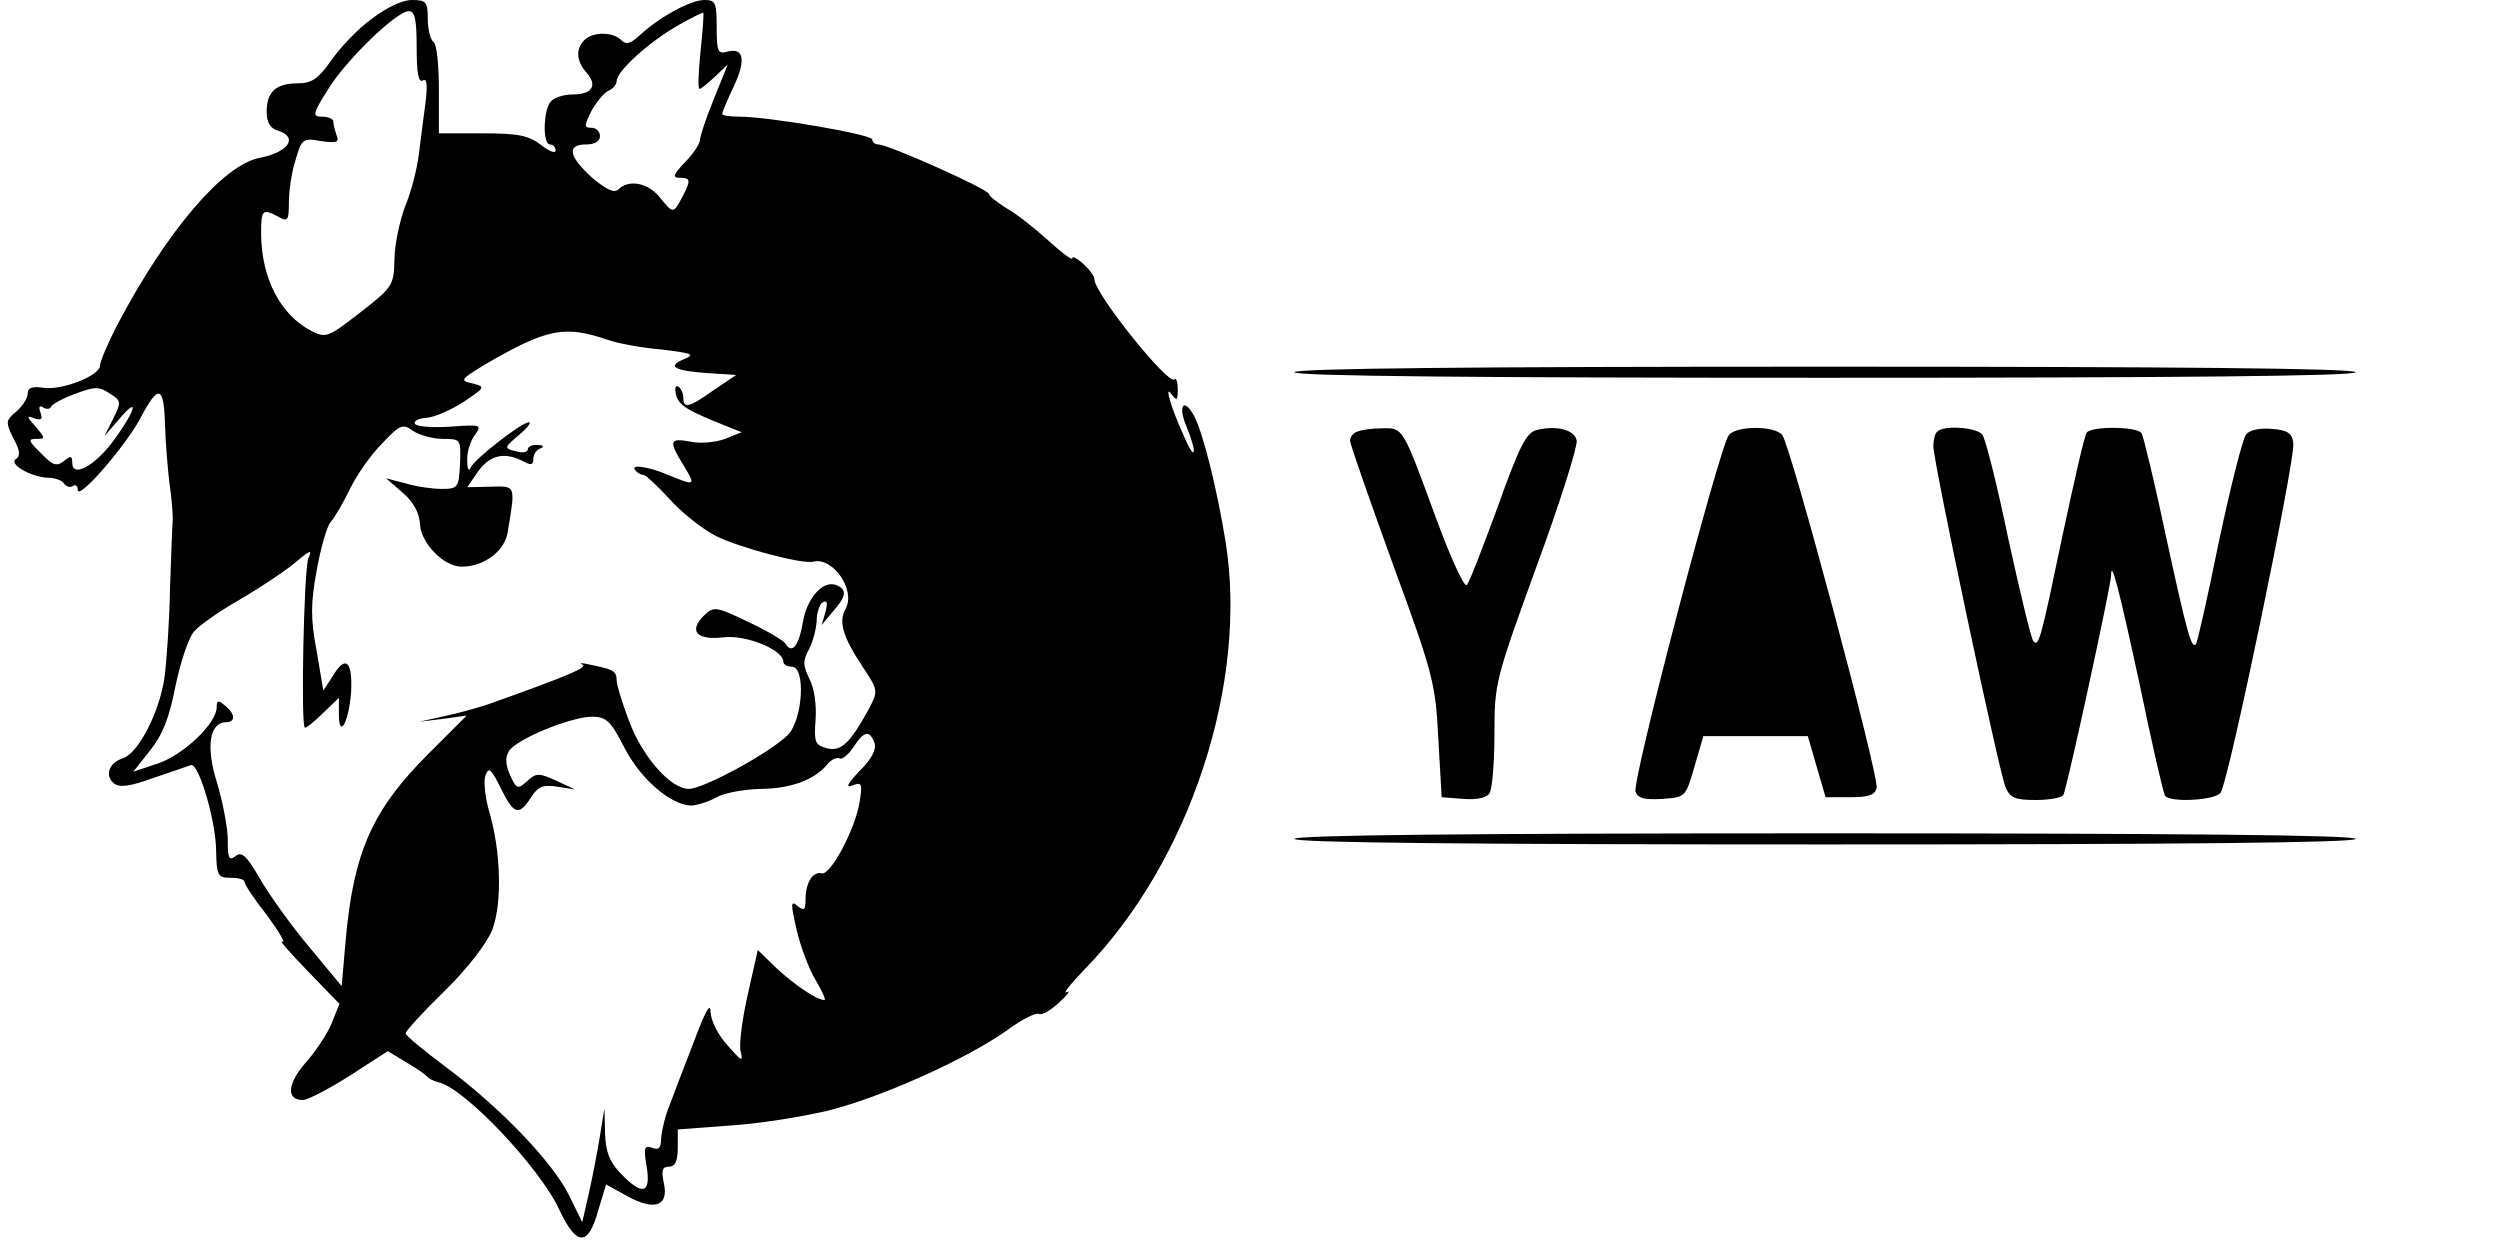 <?xml version="1.0" standalone="no"?>
<!DOCTYPE svg PUBLIC "-//W3C//DTD SVG 20010904//EN"
 "http://www.w3.org/TR/2001/REC-SVG-20010904/DTD/svg10.dtd">
<svg version="1.0" xmlns="http://www.w3.org/2000/svg"
 width="450pt" height="225pt" viewBox="0 0 450 225"
 preserveAspectRatio="xMidYMid meet">
<g transform="translate(0,225) scale(0.1,-0.1)"
fill="#000000" stroke="none">
<path d="M669 2216 c-25 -18 -57 -52 -73 -75 -23 -33 -35 -41 -60 -41 -39 0
-56 -15 -56 -51 0 -19 6 -30 20 -34 38 -12 19 -39 -32 -49 -66 -12 -168 -132
-257 -301 -17 -33 -31 -66 -31 -73 0 -18 -68 -45 -102 -40 -20 3 -28 0 -28
-10 0 -8 -9 -23 -21 -33 -19 -16 -19 -19 -5 -48 12 -21 13 -32 5 -37 -15 -9
27 -33 58 -34 12 0 25 -5 28 -10 4 -6 11 -8 16 -5 5 4 9 0 9 -7 1 -19 85 78
112 128 33 63 43 61 45 -10 1 -33 5 -81 8 -106 4 -25 6 -54 6 -65 -1 -11 -3
-67 -5 -125 -1 -58 -6 -130 -10 -160 -9 -62 -47 -136 -75 -145 -25 -8 -33 -31
-16 -45 10 -8 28 -6 72 10 32 11 62 21 67 23 14 3 45 -102 45 -155 1 -44 3
-48 26 -48 14 0 25 -3 25 -7 0 -5 18 -32 41 -61 22 -30 34 -51 27 -47 -7 4 13
-19 45 -52 l58 -60 -14 -35 c-8 -19 -29 -51 -47 -71 -33 -38 -35 -67 -5 -67 9
0 47 20 85 44 l68 44 33 -20 c19 -11 36 -23 39 -27 3 -3 11 -7 19 -9 47 -10
183 -154 218 -230 31 -66 52 -66 70 0 l14 46 38 -21 c49 -27 75 -18 66 23 -5
23 -3 30 9 30 11 0 16 10 16 34 l0 33 93 7 c52 3 132 16 178 27 96 24 249 93
321 144 27 20 53 33 58 30 5 -3 21 6 37 21 15 14 21 22 13 18 -8 -4 7 15 33
42 189 194 294 515 253 769 -15 94 -41 198 -57 227 -18 33 -29 18 -14 -18 21
-51 17 -68 -4 -19 -24 53 -36 95 -22 75 9 -12 11 -11 11 9 0 13 -3 22 -6 18
-11 -11 -144 155 -144 180 0 6 -9 18 -20 28 -11 10 -20 15 -20 10 0 -4 -19 10
-43 32 -23 21 -57 48 -75 58 -17 11 -32 22 -32 26 0 8 -181 89 -199 89 -6 0
-11 4 -11 9 0 9 -186 41 -239 41 -17 0 -31 2 -31 5 0 3 9 25 21 50 22 47 18
70 -12 62 -17 -5 -19 1 -19 44 0 44 -2 49 -22 49 -25 0 -80 -30 -116 -63 -17
-16 -25 -18 -34 -9 -15 15 -51 15 -66 0 -16 -16 -15 -38 4 -59 20 -23 10 -39
-25 -39 -15 0 -32 -5 -39 -12 -14 -14 -16 -78 -2 -78 6 0 10 -5 10 -11 0 -6
-12 -1 -26 10 -22 17 -41 21 -105 21 l-79 0 0 79 c0 44 -4 83 -10 86 -5 3 -10
22 -10 41 0 31 -3 34 -29 34 -17 0 -46 -14 -72 -34z m81 -52 c0 -44 3 -63 11
-59 7 5 9 -7 5 -39 -3 -25 -9 -67 -12 -93 -3 -26 -14 -69 -25 -95 -10 -27 -19
-70 -19 -96 -1 -45 -3 -49 -61 -94 -58 -45 -62 -47 -88 -34 -56 29 -90 94 -91
174 0 45 2 47 31 32 17 -10 19 -7 19 26 0 20 5 55 12 76 11 38 13 40 46 34 28
-4 33 -2 28 10 -3 9 -6 20 -6 25 0 5 -9 9 -20 9 -18 0 -18 4 11 50 33 53 123
140 145 140 11 0 14 -16 14 -66z m511 -6 c-4 -38 -5 -68 -2 -68 3 0 15 10 28
22 l23 22 -25 -62 c-14 -34 -25 -67 -25 -74 0 -6 -12 -25 -27 -40 -21 -22 -23
-28 -10 -28 20 0 21 -4 6 -33 -17 -32 -17 -32 -40 -4 -21 28 -57 35 -76 16 -7
-7 -21 -1 -47 21 -42 38 -47 60 -11 60 16 0 25 6 25 15 0 8 -7 15 -15 15 -14
0 -14 3 0 31 9 16 23 33 31 36 7 3 14 11 14 17 0 18 59 71 110 100 24 14 45
24 46 23 1 -1 -1 -32 -5 -69z m-166 -520 c17 -6 59 -14 95 -17 58 -7 62 -9 40
-18 -31 -13 -15 -21 50 -25 l45 -3 -40 -27 c-45 -32 -55 -34 -55 -14 0 8 -4
17 -9 20 -5 4 -7 -3 -4 -15 5 -19 20 -28 93 -57 l25 -10 -30 -12 c-16 -6 -44
-9 -62 -5 -38 7 -40 2 -13 -42 23 -38 22 -38 -27 -18 -37 16 -71 20 -59 8 4
-5 11 -8 15 -8 3 0 24 -19 46 -43 21 -24 59 -54 84 -67 43 -21 155 -51 175
-46 35 9 77 -51 58 -85 -13 -23 -5 -50 30 -103 29 -44 29 -44 12 -77 -34 -62
-50 -77 -75 -71 -22 6 -24 11 -21 51 2 26 -2 57 -11 74 -12 25 -12 33 -1 53 7
13 13 36 14 51 0 15 5 30 11 34 8 4 9 -1 5 -17 l-7 -24 20 24 c25 28 26 40 6
48 -24 9 -53 -24 -60 -68 -7 -41 -19 -57 -31 -38 -3 6 -34 24 -68 40 -59 28
-61 28 -80 10 -27 -28 -11 -44 38 -38 41 4 106 -23 106 -44 0 -5 7 -9 15 -9
26 0 20 -96 -7 -123 -32 -32 -152 -97 -178 -97 -33 0 -84 58 -108 123 -12 32
-22 64 -22 72 0 17 -6 20 -45 28 -16 4 -24 4 -17 1 11 -5 -21 -19 -173 -73
-16 -5 -50 -15 -75 -20 l-45 -10 42 5 43 6 -69 -69 c-101 -101 -135 -177 -149
-338 l-7 -80 -58 70 c-33 39 -72 94 -89 123 -24 42 -33 50 -44 41 -12 -9 -14
-4 -14 29 0 22 -9 68 -19 102 -21 65 -14 110 16 110 17 0 17 15 -2 30 -12 10
-15 10 -15 -3 0 -29 -59 -85 -105 -101 l-45 -15 30 38 c22 27 35 59 46 117 9
43 24 87 33 97 9 11 46 37 83 58 36 21 81 51 99 66 27 23 32 25 24 8 -8 -20
-14 -305 -6 -305 3 0 18 12 33 27 l28 27 0 -29 c0 -47 18 -15 22 39 3 56 -10
68 -33 29 l-17 -26 -12 71 c-11 58 -11 86 0 145 7 39 18 79 25 87 7 8 23 35
35 60 12 25 38 62 58 82 32 34 37 36 56 22 11 -7 35 -14 53 -14 32 0 33 0 31
-45 -2 -43 -4 -45 -33 -45 -16 0 -46 4 -65 10 l-35 9 30 -26 c20 -17 30 -37
31 -57 2 -34 43 -76 75 -76 40 0 78 28 83 63 14 85 15 82 -31 81 l-42 -1 20
29 c21 29 47 35 80 18 15 -8 19 -7 19 4 0 8 6 17 13 19 7 3 5 6 -5 6 -10 1
-18 -3 -18 -8 0 -5 -10 -7 -22 -3 -21 5 -21 6 6 29 15 12 23 23 18 23 -13 0
-99 -67 -105 -82 -3 -7 -6 -2 -6 12 -1 14 5 35 13 46 14 20 13 20 -44 16 -31
-2 -60 0 -63 5 -3 5 6 10 21 11 14 1 44 14 67 29 39 26 39 27 15 33 -23 5 -21
7 23 34 112 65 143 71 222 44z m-891 -141 l-16 -32 26 30 c37 44 31 18 -8 -36
-35 -48 -76 -70 -76 -42 0 13 -3 13 -15 3 -13 -10 -20 -8 -41 14 -23 22 -24
26 -9 26 17 0 17 1 -1 22 -16 18 -17 21 -2 15 13 -4 15 -2 11 10 -4 10 -2 14
4 10 6 -4 13 -4 15 1 1 4 21 15 43 23 35 13 43 14 62 1 21 -13 22 -15 7 -45z
m920 -593 c30 -58 85 -104 121 -104 11 1 31 7 45 15 14 8 49 14 78 15 54 0 98
16 121 44 7 9 17 13 22 11 4 -3 16 6 25 20 19 29 29 32 38 8 4 -11 -4 -28 -26
-50 -22 -23 -27 -32 -14 -27 17 7 19 4 13 -31 -8 -48 -52 -131 -68 -127 -16 4
-29 -17 -29 -47 0 -19 -3 -21 -14 -12 -13 11 -13 5 -2 -43 7 -30 22 -70 34
-90 12 -20 19 -36 16 -36 -14 0 -52 26 -85 56 l-35 34 -18 -80 c-10 -44 -16
-90 -13 -102 5 -20 2 -19 -23 10 -17 18 -30 44 -31 60 0 19 -9 3 -30 -53 -17
-44 -37 -96 -44 -115 -8 -19 -14 -46 -15 -59 0 -17 -4 -22 -16 -17 -14 5 -16
1 -10 -34 8 -49 -8 -53 -47 -12 -20 21 -27 39 -28 73 l-1 44 -9 -55 c-5 -30
-14 -76 -20 -102 l-11 -48 -24 49 c-30 60 -124 158 -221 230 -40 30 -73 57
-73 61 0 4 31 38 70 76 42 41 76 86 86 110 18 48 16 142 -6 215 -7 25 -10 54
-6 64 6 15 10 11 27 -23 24 -49 33 -51 55 -17 13 20 22 23 47 19 l32 -5 -34
16 c-31 14 -36 14 -52 -1 -17 -15 -19 -15 -31 11 -8 19 -9 31 -2 43 14 22 110
61 149 62 26 0 34 -7 59 -56z"/>
<path d="M2330 1580 c0 -7 325 -10 955 -10 630 0 955 3 955 10 0 7 -325 10
-955 10 -630 0 -955 -3 -955 -10z"/>
<path d="M2443 1473 c-7 -2 -13 -10 -13 -16 0 -6 35 -106 77 -222 73 -199 77
-215 82 -315 l6 -105 39 -3 c24 -2 42 2 47 10 5 7 9 55 9 107 0 92 2 98 76
302 42 114 74 216 72 226 -3 19 -36 28 -72 19 -19 -5 -31 -29 -70 -138 -27
-73 -51 -137 -56 -141 -4 -5 -29 49 -55 120 -61 166 -59 163 -98 162 -18 0
-38 -3 -44 -6z"/>
<path d="M3112 1467 c-17 -21 -175 -624 -168 -642 4 -12 16 -15 48 -13 42 3
42 3 58 58 l16 55 94 0 94 0 16 -55 16 -55 44 0 c34 0 45 4 48 17 4 22 -155
617 -170 635 -14 17 -82 17 -96 0z"/>
<path d="M3487 1473 c-4 -3 -7 -15 -7 -26 0 -28 118 -586 130 -614 8 -19 17
-23 54 -23 25 0 47 4 50 9 6 9 86 378 86 395 0 31 14 -23 51 -194 22 -107 43
-198 46 -202 7 -13 90 -9 100 5 14 17 135 601 131 629 -2 18 -10 24 -39 26
-21 2 -40 -2 -46 -10 -6 -7 -28 -94 -49 -193 -20 -99 -39 -182 -41 -184 -8
-11 -16 18 -53 188 -21 100 -42 186 -45 191 -8 13 -92 13 -99 1 -4 -5 -22 -85
-42 -178 -42 -201 -44 -207 -54 -197 -4 5 -24 88 -45 184 -20 96 -41 181 -47
188 -11 13 -70 17 -81 5z"/>
<path d="M2330 740 c0 -7 325 -10 955 -10 630 0 955 3 955 10 0 7 -325 10
-955 10 -630 0 -955 -3 -955 -10z"/>
</g>
</svg>
